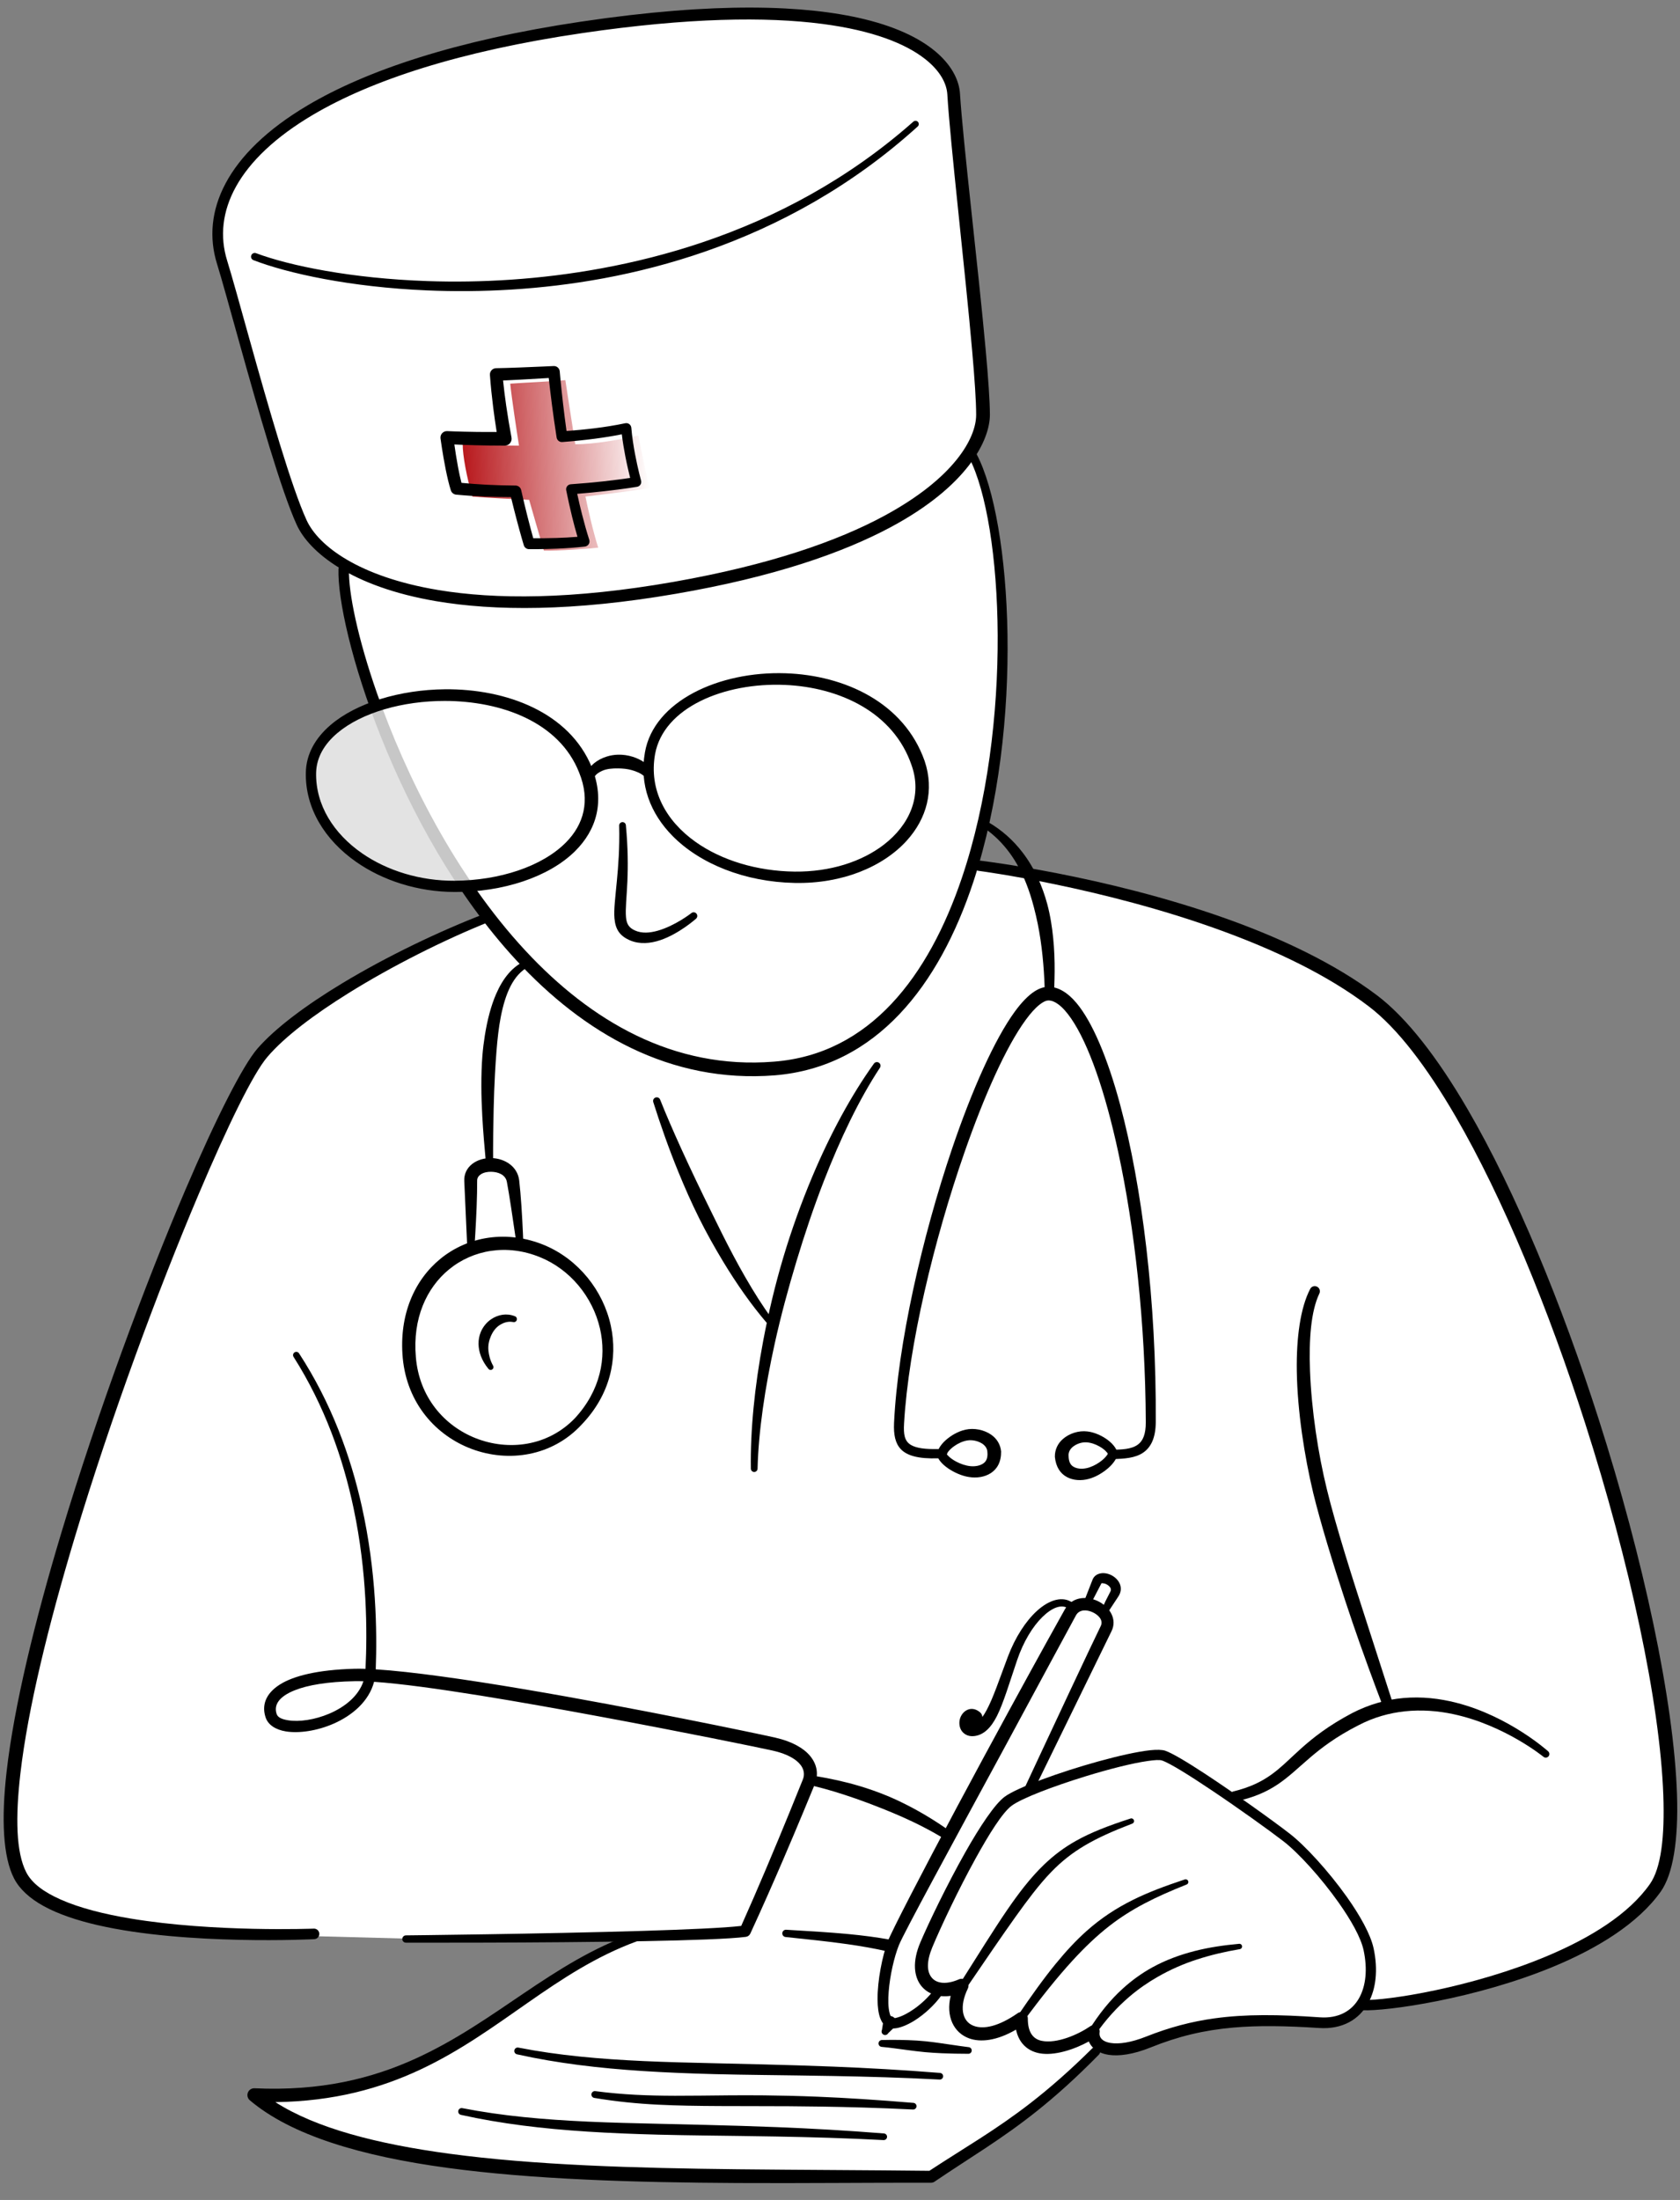 <svg width="207" height="271" viewBox="0 0 207 271" fill="none" xmlns="http://www.w3.org/2000/svg">
<rect x="0" y="0" width="207" height="271" fill="#808080" stroke="none"/>
<path d="M72 241.5L77.5 238.5L57.5 239L38.5 238.5H29L13 236.5L6.5 234.5L2.5 231L1 226L1.5 220L3.5 207.5L11 180.5L20.5 154.5L28 137.5L32 130L38 124.5L50 117.5L60 113L55 105.5L50 96L46 87L45 84.5L43 75.5L42.5 69.5L38 66L36 61.5L32.5 50L29.5 39.5L27.5 32.5L27 28L29 21.5L36 15L46.5 9.5L58 6L78.5 2.5L94.5 1.5L105 2.5L114 6L117.5 10.5L118.5 23.5L121.5 51L119.5 55.5L121.5 61L123.5 72V77.5V87L122.5 94L120 106.5L127 107.5L146 112.5L154.5 115L162 119L170.5 124L177 132L184 144L191 161L196.5 176L200.5 190L203.5 205L205.5 216L206 224L205 230L201 236L191.5 241.5L183 244.5L174 246.5L168.5 247L167 247.5L164.5 249H159.5H155.5L150 249.5L146 250L142 251.5L138.5 252.5L135.5 252L132.5 255.5L127.5 259.5L121.5 263.5L115 268H110H98.5L85.5 268.5L66 267.5L52 265.5L40.5 263L35 261L32 258L36 258.5L45 256.5L50.5 255L58.5 250.5L65.5 245.5L72 241.5Z" fill="white"/>
<path fill-rule="evenodd" clip-rule="evenodd" d="M121.969 51.084C121.965 49.389 121.763 46.539 121.45 43.093C120.532 32.958 118.669 17.612 118.283 11.53C118.091 8.518 115.145 4.453 106.479 2.357C99.367 0.636 88.283 0.178 71.558 2.674C56.161 4.968 45.168 8.674 37.883 12.992C27.836 18.946 24.756 26.119 26.735 32.485C27.924 36.327 30.661 46.762 33.207 55.076C34.432 59.075 35.614 62.587 36.565 64.66C38.094 68 43.271 72.282 53.755 74.058C60.905 75.27 70.562 75.336 83.25 73.15C95.339 71.072 103.844 68.096 109.721 64.953C119.198 59.886 121.964 54.266 121.969 51.084ZM120.276 51.086C120.285 53.979 117.558 58.892 108.961 63.538C103.202 66.65 94.857 69.589 82.993 71.678C70.521 73.87 61.022 73.85 53.986 72.68C44.172 71.046 39.227 67.22 37.787 64.099C36.85 62.063 35.684 58.614 34.476 54.687C31.919 46.374 29.179 35.938 27.985 32.097C26.156 26.187 29.229 19.65 38.563 14.14C45.746 9.9 56.593 6.3 71.766 4.074C84.842 2.159 94.417 2.047 101.312 2.943C107.581 3.758 111.591 5.394 113.973 7.26C115.82 8.706 116.643 10.264 116.724 11.626C117.09 17.717 118.899 33.09 119.787 43.241C120.083 46.624 120.278 49.422 120.276 51.086Z" fill="black"/>
<path d="M63.947 54.899C61.44 54.899 59.015 54.724 57.01 54.724C57.01 56.123 57.505 58.811 58.205 61.166C59.721 61.306 63.5 61.496 65.2 61.574C65.598 62.963 66.517 66.155 67.007 67.811C68.726 67.869 72.428 67.607 73.71 67.461C73.057 65.432 72.389 62.419 72.136 61.166C74.313 60.913 78.945 60.349 80.064 60.116C79.568 58.339 79.073 55.774 78.665 53.646C76.577 54.115 73.357 54.724 70.883 54.724C70.524 52.432 69.776 47.642 69.659 46.826C67.881 47.001 64.355 47.147 62.868 47.263C63.032 48.919 63.655 53.044 63.947 54.899Z" fill="url(#paint0_linear_669_8862)"/>
<path fill-rule="evenodd" clip-rule="evenodd" d="M31.226 32.046C35.43 33.669 43.139 35.373 52.638 35.773C59.203 36.05 66.626 35.714 74.325 34.293C78.488 33.524 82.731 32.432 86.961 30.959C96.015 27.806 105.011 22.893 113.073 15.583C113.238 15.435 113.252 15.181 113.104 15.016C112.957 14.851 112.703 14.837 112.538 14.985C104.491 22.101 95.543 26.812 86.578 29.842C82.393 31.257 78.204 32.302 74.098 33.058C66.492 34.459 59.169 34.848 52.681 34.626C43.322 34.306 35.709 32.743 31.551 31.19C31.316 31.101 31.051 31.219 30.961 31.456C30.871 31.692 30.99 31.956 31.226 32.046Z" fill="black"/>
<path fill-rule="evenodd" clip-rule="evenodd" d="M41.706 70.094C41.588 73.754 43.336 81.769 46.979 90.876C50.629 99.998 56.168 110.225 63.579 118.25C71.895 127.254 82.557 133.477 95.471 132.463C107.984 131.436 115.716 121.379 119.93 108.63C126.282 89.409 124.659 64.166 120.347 55.972C120.218 55.722 119.91 55.625 119.66 55.755C119.41 55.885 119.312 56.193 119.442 56.443C123.605 64.529 124.887 89.323 118.512 108.155C114.428 120.217 107.209 129.871 95.337 130.78C82.96 131.772 72.777 125.744 64.773 117.143C56.078 107.799 49.947 95.407 46.449 85.396C44.095 78.66 42.924 73.014 42.997 70.131C43.007 69.775 42.726 69.478 42.37 69.467C42.014 69.457 41.717 69.738 41.706 70.094Z" fill="black"/>
<path fill-rule="evenodd" clip-rule="evenodd" d="M72.145 94.856C75.617 103.547 66.209 109.164 56.038 109.187C46.574 109.208 38.154 103.057 38.317 95.173C38.544 84.264 66.554 80.868 72.145 94.856Z" fill="white" fill-opacity="0.78"/>
<path fill-rule="evenodd" clip-rule="evenodd" d="M72.93 94.542C70.169 87.754 62.408 84.841 54.828 84.909C49.3 84.959 43.904 86.582 40.718 89.317C38.853 90.918 37.725 92.895 37.684 95.16C37.589 99.572 40.038 103.475 43.862 106.156C47.157 108.467 51.476 109.87 56.04 109.878C61.955 109.897 67.616 108.048 70.839 104.868C73.499 102.242 74.569 98.725 72.93 94.542ZM71.359 95.17C72.767 98.626 71.923 101.56 69.74 103.768C66.786 106.755 61.525 108.452 56.036 108.495C51.761 108.521 47.695 107.254 44.597 105.104C41.126 102.694 38.87 99.178 38.951 95.186C38.995 93.282 39.984 91.64 41.561 90.306C44.565 87.765 49.653 86.335 54.833 86.344C61.759 86.357 68.913 88.938 71.359 95.17Z" fill="black"/>
<path fill-rule="evenodd" clip-rule="evenodd" d="M113.928 93.741C111.395 86.553 104.084 83.181 96.793 82.936C88.601 82.66 80.553 86.365 79.462 92.693C78.758 96.672 80.149 100.216 82.858 102.968C86.272 106.437 91.818 108.642 97.894 108.763C103.799 108.891 108.818 106.755 111.717 103.561C114.187 100.84 115.148 97.35 113.928 93.741ZM112.329 94.294C113.643 98.019 112.093 101.609 108.884 104.066C106.179 106.137 102.315 107.413 97.916 107.368C93.258 107.312 88.907 105.977 85.715 103.718C82.057 101.127 79.935 97.321 80.711 92.913C81.754 87.143 89.26 84.043 96.738 84.372C103.386 84.664 110.099 87.707 112.329 94.294Z" fill="black"/>
<path fill-rule="evenodd" clip-rule="evenodd" d="M80.272 94.694C79.674 94.004 78.853 93.504 77.947 93.219C77.366 93.037 76.748 92.949 76.147 92.965C75.677 92.978 75.216 93.054 74.79 93.186C73.581 93.563 72.625 94.296 72.299 95.311C72.188 95.569 72.308 95.87 72.566 95.981C72.825 96.093 73.125 95.973 73.237 95.714C73.434 95.361 73.786 95.142 74.184 94.959C74.747 94.7 75.444 94.645 76.163 94.654C76.731 94.661 77.312 94.712 77.862 94.872C78.412 95.032 78.94 95.244 79.359 95.606C79.61 95.858 80.019 95.859 80.272 95.607C80.524 95.355 80.525 94.946 80.272 94.694Z" fill="black"/>
<path fill-rule="evenodd" clip-rule="evenodd" d="M76.291 101.711C76.359 104.506 76.177 106.709 76.011 108.47C75.815 110.564 75.615 112.048 75.71 113.123C75.832 114.49 76.36 115.315 77.702 115.87C78.85 116.33 80.145 116.224 81.368 115.809C83.706 115.015 85.757 113.172 85.757 113.172C85.946 113.012 85.969 112.728 85.809 112.539C85.649 112.35 85.366 112.326 85.177 112.486C85.177 112.486 83.193 114.047 81.012 114.657C80.07 114.92 79.089 115.007 78.237 114.619C77.468 114.279 77.205 113.786 77.132 112.995C77.039 111.972 77.214 110.559 77.304 108.56C77.385 106.758 77.382 104.503 77.118 101.663C77.105 101.435 76.909 101.261 76.681 101.274C76.452 101.287 76.278 101.483 76.291 101.711Z" fill="black"/>
<path fill-rule="evenodd" clip-rule="evenodd" d="M61.198 53.214C60.267 53.219 59.407 53.215 58.644 53.205C56.487 53.176 55.113 53.107 55.113 53.107C54.877 53.093 54.646 53.185 54.484 53.358C54.322 53.532 54.246 53.768 54.276 54.003C54.276 54.003 54.533 55.921 54.919 57.839C55.105 58.764 55.321 59.688 55.552 60.406C55.643 60.695 55.897 60.901 56.198 60.932C57.42 61.047 58.646 61.125 59.859 61.174C60.905 61.215 61.941 61.235 62.958 61.236C63.2 62.238 63.431 63.145 63.638 63.932C64.167 65.941 64.54 67.167 64.54 67.167C64.624 67.449 64.882 67.644 65.177 67.65C65.177 67.65 66.7 67.668 68.621 67.587C69.709 67.54 70.925 67.461 72.066 67.329C72.257 67.308 72.429 67.202 72.533 67.041C72.638 66.879 72.665 66.679 72.606 66.496C72.286 65.503 71.988 64.443 71.711 63.349C71.502 62.525 71.305 61.681 71.121 60.831C72.359 60.732 73.484 60.619 74.463 60.509C76.964 60.229 78.505 59.965 78.505 59.965C78.675 59.936 78.824 59.837 78.916 59.691C79.008 59.547 79.034 59.369 78.988 59.203C78.988 59.203 78.597 57.791 78.251 55.966C78.057 54.946 77.878 53.797 77.788 52.694C77.772 52.516 77.681 52.352 77.537 52.245C77.393 52.139 77.21 52.099 77.035 52.138C75.803 52.398 74.488 52.606 73.139 52.771C72.042 52.905 70.922 53.009 69.804 53.091C69.633 51.861 69.491 50.72 69.374 49.722C69.094 47.32 68.967 45.742 68.967 45.742C68.933 45.358 68.6 45.07 68.215 45.091C68.215 45.091 66.023 45.194 63.95 45.272C62.861 45.313 61.805 45.347 61.12 45.356C60.907 45.36 60.706 45.452 60.563 45.61C60.42 45.769 60.349 45.979 60.366 46.191C60.462 47.525 60.602 48.873 60.77 50.21C60.898 51.222 61.042 52.228 61.198 53.214ZM62.197 54.897C62.446 54.895 62.682 54.783 62.841 54.592C63.001 54.401 63.068 54.148 63.024 53.903C62.787 52.631 62.565 51.319 62.374 49.993C62.223 48.956 62.092 47.91 61.985 46.871C62.584 46.845 63.294 46.81 64.019 46.771C65.385 46.697 66.802 46.612 67.613 46.563C67.687 47.252 67.82 48.418 68.011 49.89C68.164 51.058 68.353 52.42 68.582 53.89C68.633 54.232 68.938 54.477 69.282 54.452C70.626 54.349 71.979 54.214 73.299 54.041C74.439 53.891 75.554 53.713 76.617 53.5C76.726 54.423 76.883 55.352 77.047 56.197C77.263 57.307 77.492 58.269 77.644 58.87C76.976 58.971 75.828 59.132 74.329 59.297C73.18 59.423 71.827 59.549 70.325 59.654C70.148 59.667 69.985 59.756 69.877 59.897C69.77 60.039 69.729 60.22 69.765 60.395C69.987 61.495 70.228 62.59 70.489 63.654C70.697 64.503 70.918 65.331 71.152 66.125C70.278 66.198 69.388 66.243 68.572 66.269C67.35 66.309 66.293 66.308 65.703 66.302C65.556 65.776 65.299 64.834 64.984 63.586C64.751 62.663 64.488 61.574 64.214 60.362C64.139 60.039 63.851 59.811 63.519 59.81C62.346 59.803 61.142 59.773 59.926 59.71C58.91 59.657 57.885 59.581 56.861 59.48C56.706 58.895 56.563 58.219 56.436 57.544C56.24 56.506 56.084 55.469 55.984 54.751C56.607 54.781 57.509 54.819 58.611 54.848C59.649 54.876 60.865 54.897 62.197 54.897Z" fill="black"/>
<path fill-rule="evenodd" clip-rule="evenodd" d="M117.136 245.858C116.527 248.385 117.504 250.393 119.397 251.09C120.779 251.599 122.789 251.414 125.188 250.016C125.347 250.761 125.638 251.337 126.011 251.776C126.54 252.398 127.241 252.766 128.05 252.925C129.899 253.286 132.379 252.455 134.158 251.477C134.222 251.629 134.301 251.773 134.396 251.908C134.811 252.504 135.541 252.957 136.581 253.119C137.832 253.313 139.596 253.092 141.755 252.219C145.193 250.831 148.387 250.08 151.935 249.767C155.064 249.491 158.466 249.554 162.541 249.817C165.41 250.002 167.469 248.778 168.591 246.734C169.547 244.995 169.815 242.626 169.245 239.992C168.877 238.293 167.586 235.972 165.947 233.664C163.688 230.485 160.783 227.319 158.876 225.851C156.83 224.269 152.143 220.907 148.434 218.474C146.258 217.047 144.404 215.942 143.578 215.663C143.212 215.539 142.561 215.511 141.705 215.603C140.145 215.768 137.801 216.295 135.306 216.985C130.573 218.294 125.31 220.206 123.792 221.328C122.576 222.226 120.735 224.99 118.918 228.21C116.696 232.149 114.472 236.764 113.407 239.254C112.375 241.663 112.63 243.487 113.477 244.586C114.246 245.586 115.569 246.076 117.136 245.858ZM119.247 244.967C119.401 244.648 119.341 244.268 119.095 244.013C118.851 243.758 118.473 243.683 118.148 243.824C116.726 244.451 115.428 244.411 114.772 243.577C114.176 242.82 114.175 241.555 114.874 239.873C115.901 237.407 118.051 232.835 120.208 228.93C121.87 225.919 123.507 223.298 124.63 222.452C125.875 221.517 129.792 220.035 133.742 218.818C136.628 217.929 139.535 217.188 141.461 216.92C142.257 216.809 142.859 216.76 143.175 216.865C144.143 217.187 146.581 218.717 149.265 220.515C152.633 222.77 156.37 225.455 158.135 226.813C159.974 228.233 162.771 231.299 164.944 234.375C166.462 236.524 167.683 238.673 168.019 240.255C168.504 242.545 168.308 244.607 167.47 246.115C166.57 247.735 164.909 248.663 162.63 248.502C157.521 248.142 153.448 248.103 149.648 248.628C146.79 249.023 144.086 249.738 141.218 250.876C139.374 251.607 137.878 251.83 136.814 251.656C135.915 251.51 135.387 251.053 135.492 250.338C135.535 250.042 135.398 249.748 135.143 249.591C134.889 249.434 134.565 249.442 134.32 249.612C132.864 250.611 130.229 251.78 128.354 251.399C127.309 251.187 126.633 250.368 126.643 248.647C126.643 248.351 126.479 248.078 126.215 247.941C125.952 247.804 125.634 247.825 125.391 247.995C123.093 249.595 121.224 250.025 119.971 249.552C118.473 248.987 118.204 247.108 119.247 244.967Z" fill="black"/>
<path fill-rule="evenodd" clip-rule="evenodd" d="M139.292 224.015C136.522 224.909 134.398 225.74 132.585 226.757C131.127 227.576 129.87 228.513 128.647 229.688C127.829 230.473 127.026 231.364 126.197 232.407C125.512 233.27 124.809 234.238 124.061 235.33C122.445 237.691 120.621 240.645 118.244 244.391C118.097 244.614 118.159 244.915 118.382 245.062C118.605 245.208 118.906 245.147 119.053 244.923C121.544 241.27 123.49 238.41 125.148 236.09C125.901 235.035 126.595 234.094 127.259 233.244C128.043 232.239 128.783 231.364 129.539 230.586C132.087 227.961 134.797 226.444 139.513 224.64C139.685 224.579 139.776 224.39 139.715 224.217C139.654 224.045 139.464 223.954 139.292 224.015Z" fill="black"/>
<path fill-rule="evenodd" clip-rule="evenodd" d="M145.976 231.52C143.529 232.333 141.464 233.107 139.605 234.031C137.515 235.07 135.672 236.272 133.858 237.889C132.607 239.004 131.376 240.323 130.078 241.908C128.594 243.719 127.039 245.896 125.251 248.529C125.096 248.747 125.148 249.049 125.366 249.204C125.584 249.358 125.886 249.306 126.041 249.088C128.353 245.947 130.316 243.515 132.131 241.533C132.898 240.695 133.638 239.94 134.37 239.247C135.174 238.487 135.968 237.802 136.782 237.174C139.426 235.137 142.284 233.704 146.204 232.143C146.376 232.08 146.465 231.889 146.401 231.717C146.339 231.546 146.148 231.457 145.976 231.52Z" fill="black"/>
<path fill-rule="evenodd" clip-rule="evenodd" d="M152.67 239.448C150.806 239.617 148.98 239.88 147.209 240.333C145.401 240.795 143.647 241.433 141.989 242.345C140.707 243.05 139.486 243.924 138.332 244.971C136.797 246.364 135.394 248.083 134.113 250.171C133.969 250.395 134.032 250.695 134.257 250.84C134.481 250.985 134.781 250.921 134.926 250.697C136.243 248.768 137.68 247.221 139.183 245.938C140.296 244.987 141.454 244.197 142.645 243.514C144.205 242.619 145.821 241.913 147.509 241.368C149.205 240.821 150.954 240.408 152.755 240.106C152.937 240.082 153.065 239.916 153.042 239.734C153.018 239.553 152.852 239.425 152.67 239.448Z" fill="black"/>
<path fill-rule="evenodd" clip-rule="evenodd" d="M127.378 220.538L136.935 200.975C137.709 199.467 136.727 197.911 135.237 197.215C133.825 196.555 132.075 196.723 131.218 198.226C130.751 199.048 127.947 204.088 124.514 210.38C122.425 214.209 120.101 218.501 117.921 222.584C113.629 230.627 109.885 237.855 109.409 239.098C108.702 240.955 108.112 244.001 108.127 246.291C108.132 247.219 108.239 248.029 108.458 248.611C108.643 249.103 108.912 249.456 109.237 249.659C109.476 249.809 109.796 249.893 110.188 249.869C110.825 249.83 111.727 249.496 112.68 248.899C113.855 248.162 115.13 247.034 116.083 245.685C116.268 245.429 116.209 245.072 115.953 244.888C115.698 244.703 115.34 244.762 115.156 245.017C114.435 245.999 113.521 246.843 112.627 247.471C111.859 248.011 111.107 248.39 110.509 248.542C110.255 248.607 110.049 248.664 109.922 248.582C109.752 248.472 109.677 248.23 109.602 247.935C109.433 247.266 109.421 246.34 109.499 245.327C109.652 243.366 110.168 241.089 110.754 239.622C111.062 238.846 112.724 235.714 114.986 231.499C117.499 226.817 120.766 220.824 123.787 215.244C128.152 207.179 132.017 199.984 132.573 198.987C132.992 198.232 133.895 198.269 134.604 198.591C135.33 198.919 135.988 199.576 135.622 200.311C135.184 201.192 133.611 204.52 131.881 208.2C129.286 213.724 126.339 220.043 126.339 220.043C126.202 220.33 126.324 220.673 126.611 220.811C126.898 220.947 127.241 220.825 127.378 220.538Z" fill="black"/>
<path fill-rule="evenodd" clip-rule="evenodd" d="M134.363 197.634L135.699 195.066C135.734 194.996 135.824 195.033 135.904 195.036C136.17 195.048 136.467 195.196 136.673 195.406C136.84 195.575 136.957 195.801 136.813 196.063C136.578 196.51 136.379 196.896 136.22 197.222C135.845 197.996 135.675 198.416 135.675 198.416C135.574 198.616 135.655 198.86 135.855 198.961C136.055 199.061 136.299 198.98 136.4 198.78L137.799 196.658C138.437 195.678 137.98 194.725 137.199 194.192C136.741 193.878 136.165 193.736 135.697 193.8C135.213 193.868 134.812 194.115 134.624 194.575L133.569 197.275C133.469 197.494 133.567 197.753 133.786 197.852C134.005 197.951 134.264 197.854 134.363 197.634Z" fill="black"/>
<path fill-rule="evenodd" clip-rule="evenodd" d="M121.044 211.506C121.029 211.288 120.93 211.077 120.751 210.924C120.265 210.521 119.804 210.458 119.423 210.547C118.826 210.688 118.322 211.276 118.227 211.979C118.154 212.518 118.299 213.076 118.683 213.439C118.985 213.725 119.437 213.942 120.108 213.848C121.195 213.696 122.093 212.866 122.839 211.381C123.645 209.774 124.355 207.36 125.324 204.503C126.1 202.224 127.237 200.362 128.434 199.191C129.594 198.058 130.774 197.542 131.675 198.157C131.871 198.296 132.144 198.249 132.283 198.052C132.421 197.856 132.374 197.583 132.178 197.444C131 196.584 129.339 196.993 127.741 198.459C126.405 199.684 125.099 201.653 124.18 204.093C123.142 206.838 122.381 209.166 121.542 210.701C121.375 211.005 121.213 211.277 121.044 211.506Z" fill="black"/>
<path fill-rule="evenodd" clip-rule="evenodd" d="M109.446 250.449L110.368 249.567C110.583 249.153 110.422 248.642 110.008 248.426C109.594 248.21 109.083 248.371 108.867 248.786L108.672 250.046C108.561 250.26 108.644 250.523 108.858 250.635C109.071 250.746 109.335 250.662 109.446 250.449Z" fill="black"/>
<path fill-rule="evenodd" clip-rule="evenodd" d="M152.252 221.907C154.53 221.425 156.089 220.703 157.418 219.818C158.789 218.902 159.907 217.805 161.33 216.585C162.785 215.336 164.575 213.955 167.37 212.531C169.279 211.531 171.203 211.014 173.075 210.81C175.169 210.584 177.202 210.754 179.095 211.161C185.407 212.518 190.169 216.404 190.169 216.404C190.355 216.564 190.635 216.543 190.796 216.357C190.956 216.171 190.935 215.889 190.749 215.729C190.749 215.729 185.966 211.414 179.427 209.748C177.392 209.229 175.188 208.967 172.913 209.17C170.839 209.356 168.71 209.94 166.591 211.031C163.669 212.578 161.799 214.054 160.294 215.403C158.944 216.612 157.902 217.712 156.603 218.635C155.421 219.476 154.025 220.17 151.97 220.674C151.63 220.752 151.417 221.091 151.495 221.431C151.572 221.771 151.911 221.984 152.252 221.907Z" fill="black"/>
<path fill-rule="evenodd" clip-rule="evenodd" d="M167.845 247.629C170.854 247.78 181.818 246.218 191.338 242.284C196.823 240.017 201.816 236.951 204.615 233.033C206.151 230.876 206.815 226.662 206.63 221.05C206.251 209.552 202.486 192.006 196.962 174.763C192.46 160.71 186.785 146.858 180.834 136.642C177.158 130.333 173.36 125.403 169.677 122.615C164.438 118.664 157.782 115.547 151.063 113.153C136.03 107.798 120.725 106.011 120.725 106.011C120.376 105.968 120.058 106.216 120.015 106.565C119.972 106.914 120.22 107.232 120.569 107.274C120.569 107.274 135.686 109.232 150.524 114.649C157.063 117.035 163.556 120.085 168.65 123.969C172.191 126.659 175.807 131.435 179.34 137.511C185.228 147.641 190.837 161.37 195.304 175.295C200.78 192.364 204.532 209.726 204.942 221.109C205.126 226.238 204.68 230.113 203.286 232.092C200.666 235.82 195.928 238.707 190.758 240.898C181.507 244.818 170.839 246.484 167.902 246.366C167.553 246.35 167.257 246.62 167.242 246.969C167.226 247.318 167.496 247.614 167.845 247.629Z" fill="black"/>
<path fill-rule="evenodd" clip-rule="evenodd" d="M161.43 158.783C160.225 161.097 159.723 164.779 159.784 168.893C159.858 173.842 160.733 179.412 161.804 183.899C162.693 187.539 164.214 192.533 165.752 197.187C166.357 199.019 166.964 200.798 167.538 202.421C169.123 206.903 170.403 210.203 170.403 210.203C170.522 210.534 170.886 210.707 171.217 210.589C171.548 210.471 171.721 210.106 171.603 209.775C171.603 209.775 170.299 205.753 168.641 200.594C167.717 197.72 166.666 194.498 165.725 191.407C164.845 188.514 164.043 185.741 163.497 183.488C162.418 179.116 161.591 173.681 161.412 168.851C161.271 165.008 161.516 161.549 162.562 159.346C162.717 159.033 162.59 158.653 162.277 158.498C161.965 158.342 161.585 158.47 161.43 158.783Z" fill="black"/>
<path fill-rule="evenodd" clip-rule="evenodd" d="M59.779 112.537C54.188 114.68 47.692 117.792 42.181 121.117C37.746 123.791 33.952 126.613 31.731 129.155C29.934 131.225 26.635 137.7 22.867 146.512C17.877 158.184 12.017 173.98 7.536 188.886C4.259 199.789 1.729 210.223 0.814 218.235C0.141 224.135 0.376 228.762 1.731 231.394C2.422 232.729 3.682 233.866 5.374 234.796C7.173 235.785 9.47 236.556 12.02 237.144C22.983 239.669 38.722 238.875 38.722 238.875C39.08 238.859 39.358 238.554 39.342 238.196C39.326 237.838 39.022 237.56 38.664 237.576C38.664 237.576 26.367 238.054 16.06 236.329C12.853 235.792 9.842 235.044 7.47 233.991C5.478 233.107 3.943 232.028 3.229 230.626C1.979 228.185 1.884 223.894 2.517 218.431C3.437 210.502 5.964 200.182 9.21 189.39C13.675 174.547 19.515 158.823 24.445 147.184C28.087 138.585 31.204 132.227 32.942 130.2C35.053 127.723 38.695 124.982 42.933 122.343C48.333 118.98 54.699 115.791 60.19 113.584C60.48 113.471 60.622 113.144 60.508 112.855C60.395 112.566 60.068 112.423 59.779 112.537Z" fill="black"/>
<path fill-rule="evenodd" clip-rule="evenodd" d="M45.037 205.574C44.534 205.558 44.077 205.554 43.672 205.565C39.078 205.689 36.138 206.462 34.491 207.501C32.666 208.654 32.234 210.139 32.743 211.602C33.043 212.462 33.94 213.079 35.245 213.286C36.837 213.539 39.072 213.22 41.108 212.327C43.421 211.311 45.459 209.567 46.091 207.173C49.316 207.39 53.984 208.034 59.176 208.868C63.788 209.61 68.811 210.508 73.61 211.396C84.045 213.329 93.419 215.245 95.177 215.639C96.5 215.935 97.49 216.374 98.156 216.915C98.981 217.587 99.243 218.414 98.915 219.225C98.399 220.503 96.585 225.032 94.353 230.29C93.398 232.54 92.368 234.923 91.328 237.242C89.207 237.489 84.63 237.688 79.268 237.852C66.762 238.234 50.015 238.407 50.015 238.407C49.767 238.408 49.567 238.61 49.567 238.858C49.568 239.106 49.77 239.307 50.018 239.306C50.018 239.306 66.779 239.352 79.299 239.12C85.085 239.013 89.971 238.842 91.905 238.59C92.144 238.558 92.351 238.404 92.451 238.184C93.868 235.115 95.279 231.912 96.513 229.041C98.423 224.598 99.915 220.948 100.38 219.823C100.877 218.619 100.709 217.37 99.799 216.285C99.019 215.354 97.627 214.53 95.536 214.052C93.258 213.536 78.232 210.39 64.615 208.09C57.431 206.876 50.637 205.908 46.297 205.636C46.468 200.985 46.384 193.627 44.575 185.536C43.203 179.396 40.839 172.834 36.846 166.711C36.727 166.525 36.478 166.471 36.292 166.591C36.106 166.711 36.052 166.96 36.172 167.146C40.03 173.216 42.278 179.7 43.559 185.756C45.25 193.746 45.256 200.993 45.037 205.574ZM44.78 207.106C44.39 207.093 44.032 207.09 43.706 207.096C40.344 207.158 37.929 207.571 36.31 208.217C34.406 208.975 33.701 210.002 34.087 211.141C34.24 211.593 34.788 211.79 35.471 211.906C36.853 212.138 38.795 211.854 40.575 211.094C42.442 210.296 44.153 208.973 44.78 207.106Z" fill="black"/>
<path fill-rule="evenodd" clip-rule="evenodd" d="M100.423 220.046C101.939 220.411 103.624 220.926 105.432 221.556C106.481 221.921 107.57 222.329 108.689 222.779C109.477 223.095 110.282 223.423 111.096 223.784C112.877 224.575 114.701 225.49 116.501 226.602C116.768 226.78 117.128 226.707 117.305 226.441C117.482 226.174 117.41 225.814 117.144 225.637C115.367 224.366 113.566 223.273 111.774 222.36C110.953 221.942 110.136 221.557 109.323 221.221C108.17 220.744 107.032 220.348 105.93 220.017C104.04 219.451 102.259 219.085 100.676 218.816C100.336 218.746 100.004 218.964 99.934 219.304C99.865 219.644 100.084 219.976 100.423 220.046Z" fill="black"/>
<path fill-rule="evenodd" clip-rule="evenodd" d="M96.802 238.61C99.413 238.885 101.963 239.143 104.405 239.489C106.124 239.733 107.787 240.022 109.379 240.392C109.779 240.475 110.172 240.218 110.256 239.817C110.339 239.417 110.082 239.024 109.681 238.94C108.036 238.637 106.322 238.418 104.552 238.249C102.083 238.013 99.511 237.871 96.875 237.714C96.628 237.694 96.411 237.878 96.391 238.126C96.371 238.373 96.555 238.59 96.802 238.61Z" fill="black"/>
<path fill-rule="evenodd" clip-rule="evenodd" d="M78.102 238.158C67.996 241.707 61.107 249.088 51.178 253.599C45.818 256.033 39.556 257.617 31.357 257.242C30.998 257.227 30.671 257.442 30.541 257.776C30.411 258.11 30.507 258.49 30.781 258.721C35.891 263.051 44.523 265.604 55.102 267.042C65.633 268.474 78.109 268.847 90.889 268.914C98.847 268.956 106.924 268.863 114.724 268.878C114.871 268.879 115.014 268.835 115.137 268.754C119.583 265.736 123.382 263.543 127.787 260.028C130.095 258.184 132.571 255.981 135.391 253.106C135.61 252.886 135.609 252.53 135.389 252.311C135.169 252.092 134.812 252.093 134.593 252.313C131.775 255.109 129.306 257.249 127.006 259.035C122.646 262.42 118.888 264.534 114.512 267.408C106.783 267.321 98.785 267.304 90.903 267.218C78.201 267.078 65.806 266.716 55.337 265.3C46.455 264.099 38.97 262.175 33.927 258.949C41.156 258.853 46.857 257.252 51.795 254.937C61.654 250.318 68.415 242.825 78.456 239.143C78.727 239.045 78.869 238.745 78.771 238.474C78.674 238.202 78.374 238.06 78.102 238.158Z" fill="black"/>
<path fill-rule="evenodd" clip-rule="evenodd" d="M108.916 262.807C104.297 262.439 99.932 262.196 95.776 262.031C92.747 261.91 89.831 261.827 87.012 261.755C85.019 261.706 83.075 261.66 81.175 261.617C78.16 261.55 75.255 261.479 72.436 261.35C67.013 261.102 61.91 260.659 56.968 259.689C56.739 259.641 56.515 259.788 56.467 260.016C56.419 260.245 56.566 260.469 56.794 260.517C61.76 261.62 66.897 262.228 72.369 262.579C75.197 262.761 78.115 262.878 81.143 262.956C83.045 263.005 84.991 263.034 86.987 263.061C89.802 263.1 92.716 263.131 95.743 263.187C99.889 263.264 104.248 263.377 108.862 263.625C109.088 263.64 109.283 263.469 109.298 263.243C109.313 263.017 109.142 262.822 108.916 262.807Z" fill="black"/>
<path fill-rule="evenodd" clip-rule="evenodd" d="M115.826 255.35C111.207 254.982 106.842 254.739 102.686 254.574C99.657 254.453 96.741 254.37 93.922 254.298C91.929 254.249 89.985 254.203 88.085 254.16C85.07 254.093 82.165 254.022 79.346 253.893C73.922 253.645 68.82 253.202 63.877 252.232C63.649 252.184 63.425 252.331 63.377 252.559C63.329 252.788 63.476 253.012 63.704 253.06C68.67 254.163 73.807 254.771 79.279 255.122C82.107 255.304 85.025 255.421 88.053 255.499C89.955 255.548 91.901 255.577 93.897 255.604C96.712 255.643 99.626 255.674 102.653 255.73C106.799 255.807 111.158 255.92 115.772 256.168C115.997 256.183 116.193 256.012 116.208 255.786C116.223 255.56 116.052 255.365 115.826 255.35Z" fill="black"/>
<path fill-rule="evenodd" clip-rule="evenodd" d="M112.544 259.039C108.052 258.666 104.18 258.42 100.765 258.282C98.351 258.184 96.166 258.134 94.155 258.113C92.59 258.098 91.131 258.101 89.751 258.112C87.363 258.131 85.214 258.169 83.165 258.163C79.83 258.153 76.763 258.042 73.355 257.595C73.124 257.56 72.909 257.72 72.874 257.951C72.841 258.182 73 258.397 73.231 258.431C75.961 258.886 78.479 259.132 81.093 259.263C83.46 259.382 85.905 259.417 88.655 259.431C90.216 259.439 91.876 259.441 93.677 259.443C95.936 259.446 98.415 259.451 101.202 259.498C104.493 259.551 108.208 259.644 112.49 259.857C112.716 259.872 112.911 259.701 112.926 259.475C112.941 259.249 112.77 259.054 112.544 259.039Z" fill="black"/>
<path fill-rule="evenodd" clip-rule="evenodd" d="M119.348 252.176C118.013 252.01 116.758 251.803 115.546 251.637C115.028 251.566 114.52 251.502 114.019 251.451C113.674 251.415 113.332 251.386 112.994 251.365C111.484 251.275 110.059 251.266 108.682 251.298C108.448 251.291 108.253 251.475 108.246 251.708C108.239 251.941 108.422 252.136 108.655 252.144C109.68 252.237 110.722 252.395 111.815 252.536C112.503 252.625 113.206 252.719 113.932 252.787C114.625 252.853 115.337 252.893 116.069 252.927C117.103 252.976 118.173 252.988 119.293 252.994C119.519 253.009 119.714 252.838 119.729 252.612C119.744 252.387 119.573 252.191 119.348 252.176Z" fill="black"/>
<path fill-rule="evenodd" clip-rule="evenodd" d="M121.32 102.033C123.746 103.736 125.352 106.075 126.442 108.825C126.816 109.767 127.128 110.757 127.397 111.789C127.57 112.453 127.73 113.132 127.87 113.827C128.122 115.084 128.316 116.391 128.454 117.743C128.585 119.037 128.679 120.366 128.717 121.729C128.715 122.054 128.977 122.32 129.302 122.322C129.627 122.324 129.892 122.062 129.895 121.737C129.954 120.34 129.97 118.971 129.913 117.638C129.854 116.221 129.72 114.846 129.499 113.528C129.375 112.785 129.223 112.058 129.034 111.356C128.735 110.247 128.355 109.192 127.899 108.199C127.366 107.037 126.728 105.961 125.976 104.985C124.844 103.513 123.464 102.268 121.797 101.293C121.593 101.161 121.32 101.22 121.188 101.424C121.056 101.629 121.116 101.902 121.32 102.033Z" fill="black"/>
<path fill-rule="evenodd" clip-rule="evenodd" d="M123.351 178.8C123.268 177.919 122.81 177.196 122.1 176.713C121.235 176.125 120.025 175.871 118.946 176.117C118.061 176.309 117.174 176.829 116.531 177.401C115.8 178.05 115.419 178.798 115.475 179.247C115.521 179.681 116.027 180.341 116.831 180.888C117.553 181.379 118.499 181.808 119.385 181.944C120.364 182.105 121.352 181.94 122.089 181.459C122.857 180.959 123.366 180.103 123.351 178.8ZM116.661 179.135C116.717 179.134 116.708 179.004 116.756 178.932C116.93 178.664 117.238 178.372 117.61 178.113C118.073 177.79 118.64 177.529 119.197 177.439C119.782 177.349 120.412 177.482 120.912 177.766C121.34 178.009 121.655 178.395 121.661 178.888C121.719 179.51 121.567 179.961 121.218 180.228C120.785 180.559 120.17 180.664 119.558 180.607C118.976 180.547 118.352 180.332 117.824 180.051C117.403 179.825 117.04 179.565 116.812 179.316C116.747 179.245 116.682 179.191 116.661 179.135Z" fill="black"/>
<path fill-rule="evenodd" clip-rule="evenodd" d="M129.975 179.455C130.099 180.735 130.672 181.527 131.453 181.948C132.229 182.366 133.222 182.435 134.171 182.17C135.022 181.941 135.9 181.412 136.55 180.844C137.265 180.219 137.682 179.519 137.68 179.083C137.688 178.633 137.244 177.938 136.476 177.371C135.79 176.863 134.867 176.431 133.982 176.331C132.895 176.196 131.733 176.583 130.951 177.273C130.326 177.824 129.964 178.581 129.975 179.455ZM131.665 179.362C131.617 178.876 131.871 178.46 132.253 178.175C132.701 177.84 133.293 177.642 133.866 177.671C134.414 177.704 134.991 177.907 135.471 178.181C135.856 178.4 136.184 178.657 136.378 178.905C136.431 178.973 136.492 179.021 136.492 179.075C136.491 179.141 136.428 179.208 136.365 179.295C136.173 179.566 135.851 179.861 135.47 180.127C134.99 180.462 134.411 180.741 133.854 180.86C133.271 180.979 132.668 180.937 132.22 180.649C131.859 180.417 131.673 179.984 131.665 179.362Z" fill="black"/>
<path fill-rule="evenodd" clip-rule="evenodd" d="M137.108 179.735C138.492 179.701 139.9 179.625 140.901 178.91C141.769 178.289 142.391 177.2 142.406 175.203C142.498 160.159 140.685 146.048 138.038 136.159C136.46 130.261 134.561 125.846 132.639 123.556C131.518 122.221 130.342 121.568 129.223 121.555C128.674 121.549 128.082 121.731 127.472 122.123C126.705 122.615 125.874 123.465 125.024 124.634C122.551 128.032 119.772 134.236 117.305 141.509C113.623 152.362 110.614 165.6 110.159 175.293C110.093 176.737 110.313 177.79 110.985 178.504C111.735 179.302 113.122 179.724 115.596 179.64C115.911 179.631 116.16 179.368 116.151 179.053C116.143 178.738 115.88 178.489 115.564 178.498C114.007 178.532 112.962 178.396 112.285 178.02C111.424 177.543 111.316 176.647 111.393 175.358C111.943 165.777 115.088 152.73 118.812 142.027C121.268 134.966 123.969 128.929 126.386 125.629C126.975 124.825 127.539 124.192 128.079 123.764C128.484 123.445 128.851 123.239 129.206 123.241C129.595 123.245 129.98 123.413 130.372 123.697C130.912 124.088 131.445 124.688 131.979 125.464C134.133 128.597 136.17 134.451 137.794 141.979C139.779 151.184 141.128 162.868 141.177 175.202C141.184 176.656 140.832 177.489 140.205 177.949C139.387 178.548 138.213 178.551 137.073 178.593C136.758 178.603 136.51 178.866 136.52 179.182C136.53 179.496 136.793 179.744 137.108 179.735Z" fill="black"/>
<path fill-rule="evenodd" clip-rule="evenodd" d="M71.658 175.495C75.205 171.807 76.127 167.34 75.266 163.329C74.33 158.97 71.266 155.155 67.138 153.408C62.5 151.464 57.665 152.276 54.24 155.085C51.097 157.664 49.135 161.935 49.625 167.297C50.166 172.918 53.743 176.849 58.11 178.486C62.651 180.187 68.034 179.408 71.658 175.495ZM70.827 174.71C67.506 178.159 62.667 178.762 58.618 177.166C54.775 175.651 51.643 172.139 51.238 167.154C50.83 162.424 52.541 158.665 55.309 156.386C58.288 153.935 62.481 153.205 66.535 154.864C70.248 156.368 73.017 159.749 73.92 163.63C74.763 167.252 73.98 171.307 70.827 174.71Z" fill="black"/>
<path fill-rule="evenodd" clip-rule="evenodd" d="M63.42 162.131C62.426 161.743 61.371 161.933 60.518 162.509C59.973 162.877 59.518 163.422 59.242 164.077C59.054 164.525 58.953 165.029 58.962 165.558C58.98 166.524 59.331 167.58 60.166 168.6C60.273 168.76 60.491 168.802 60.65 168.694C60.809 168.586 60.851 168.368 60.743 168.209C60.388 167.559 60.234 166.933 60.179 166.349C60.118 165.695 60.26 165.113 60.48 164.6C60.72 164.039 61.066 163.56 61.53 163.253C62.025 162.925 62.599 162.734 63.212 162.852C63.41 162.909 63.619 162.795 63.676 162.596C63.734 162.397 63.619 162.189 63.42 162.131Z" fill="black"/>
<path fill-rule="evenodd" clip-rule="evenodd" d="M58.464 153.549C58.464 153.549 58.633 151.099 58.727 148.699C58.775 147.494 58.795 146.305 58.793 145.443C58.787 145.075 58.992 144.818 59.267 144.643C59.612 144.425 60.067 144.338 60.525 144.345C61.373 144.358 62.299 144.698 62.458 145.608C62.625 146.478 62.8 147.6 62.972 148.722C63.336 151.088 63.666 153.44 63.666 153.44C63.686 153.668 63.887 153.837 64.115 153.817C64.343 153.797 64.512 153.596 64.492 153.368C64.492 153.368 64.409 150.982 64.249 148.582C64.172 147.428 64.071 146.275 63.969 145.379C63.746 143.648 62.165 142.7 60.563 142.656C58.772 142.608 57.112 143.694 57.206 145.503L57.566 153.536C57.562 153.784 57.76 153.988 58.008 153.992C58.256 153.995 58.461 153.797 58.464 153.549Z" fill="black"/>
<path fill-rule="evenodd" clip-rule="evenodd" d="M60.757 143.063C60.746 140.932 60.774 138.748 60.825 136.594C60.859 135.138 60.913 133.703 60.987 132.31C61.039 131.34 61.102 130.393 61.175 129.476C61.294 127.982 61.449 126.573 61.698 125.29C62.265 122.371 63.235 120.11 65.063 119.118C65.269 119.018 65.354 118.769 65.253 118.564C65.152 118.359 64.904 118.274 64.699 118.375C63.15 119.052 61.986 120.478 61.134 122.432C60.504 123.879 60.048 125.62 59.739 127.553C59.611 128.356 59.506 129.192 59.437 130.054C59.342 131.262 59.306 132.52 59.309 133.806C59.311 135.032 59.357 136.282 59.426 137.539C59.528 139.403 59.694 141.274 59.86 143.105C59.871 143.352 60.082 143.544 60.329 143.533C60.577 143.521 60.768 143.31 60.757 143.063Z" fill="black"/>
<path fill-rule="evenodd" clip-rule="evenodd" d="M107.675 131.027C104.895 134.901 102.295 139.695 100.088 144.936C98.744 148.128 97.533 151.481 96.518 154.882C95.497 158.301 94.68 161.77 94.04 165.15C92.965 170.833 92.444 176.278 92.515 180.908C92.514 181.136 92.698 181.323 92.927 181.324C93.155 181.325 93.342 181.141 93.343 180.912C93.457 176.347 94.237 171.013 95.47 165.444C96.204 162.129 97.119 158.738 98.136 155.368C99.147 152.018 100.265 148.691 101.502 145.508C103.529 140.293 105.833 135.454 108.415 131.536C108.556 131.332 108.504 131.052 108.3 130.911C108.096 130.771 107.816 130.822 107.675 131.027Z" fill="black"/>
<path fill-rule="evenodd" clip-rule="evenodd" d="M80.497 135.772C81.315 138.351 82.343 141.337 83.606 144.417C84.366 146.271 85.198 148.162 86.118 150.011C87.038 151.861 88.05 153.665 89.088 155.385C90.805 158.228 92.633 160.81 94.432 162.904C94.575 163.082 94.836 163.111 95.014 162.968C95.193 162.825 95.222 162.564 95.079 162.386C93.973 160.896 92.891 159.171 91.818 157.31C90.846 155.623 89.897 153.823 88.971 151.976C88.539 151.114 88.115 150.242 87.686 149.371C87.041 148.06 86.399 146.748 85.781 145.449C85.142 144.105 84.52 142.782 83.934 141.493C82.96 139.347 82.074 137.311 81.343 135.471C81.26 135.237 81.004 135.115 80.77 135.198C80.536 135.281 80.414 135.538 80.497 135.772Z" fill="black"/>
<defs>
<linearGradient id="paint0_linear_669_8862" x1="57" y1="57" x2="80.064" y2="56.287" gradientUnits="userSpaceOnUse">
<stop stop-color="#B8181C"/>
<stop offset="1" stop-color="#B8181C" stop-opacity="0"/>
</linearGradient>
</defs>
</svg>
